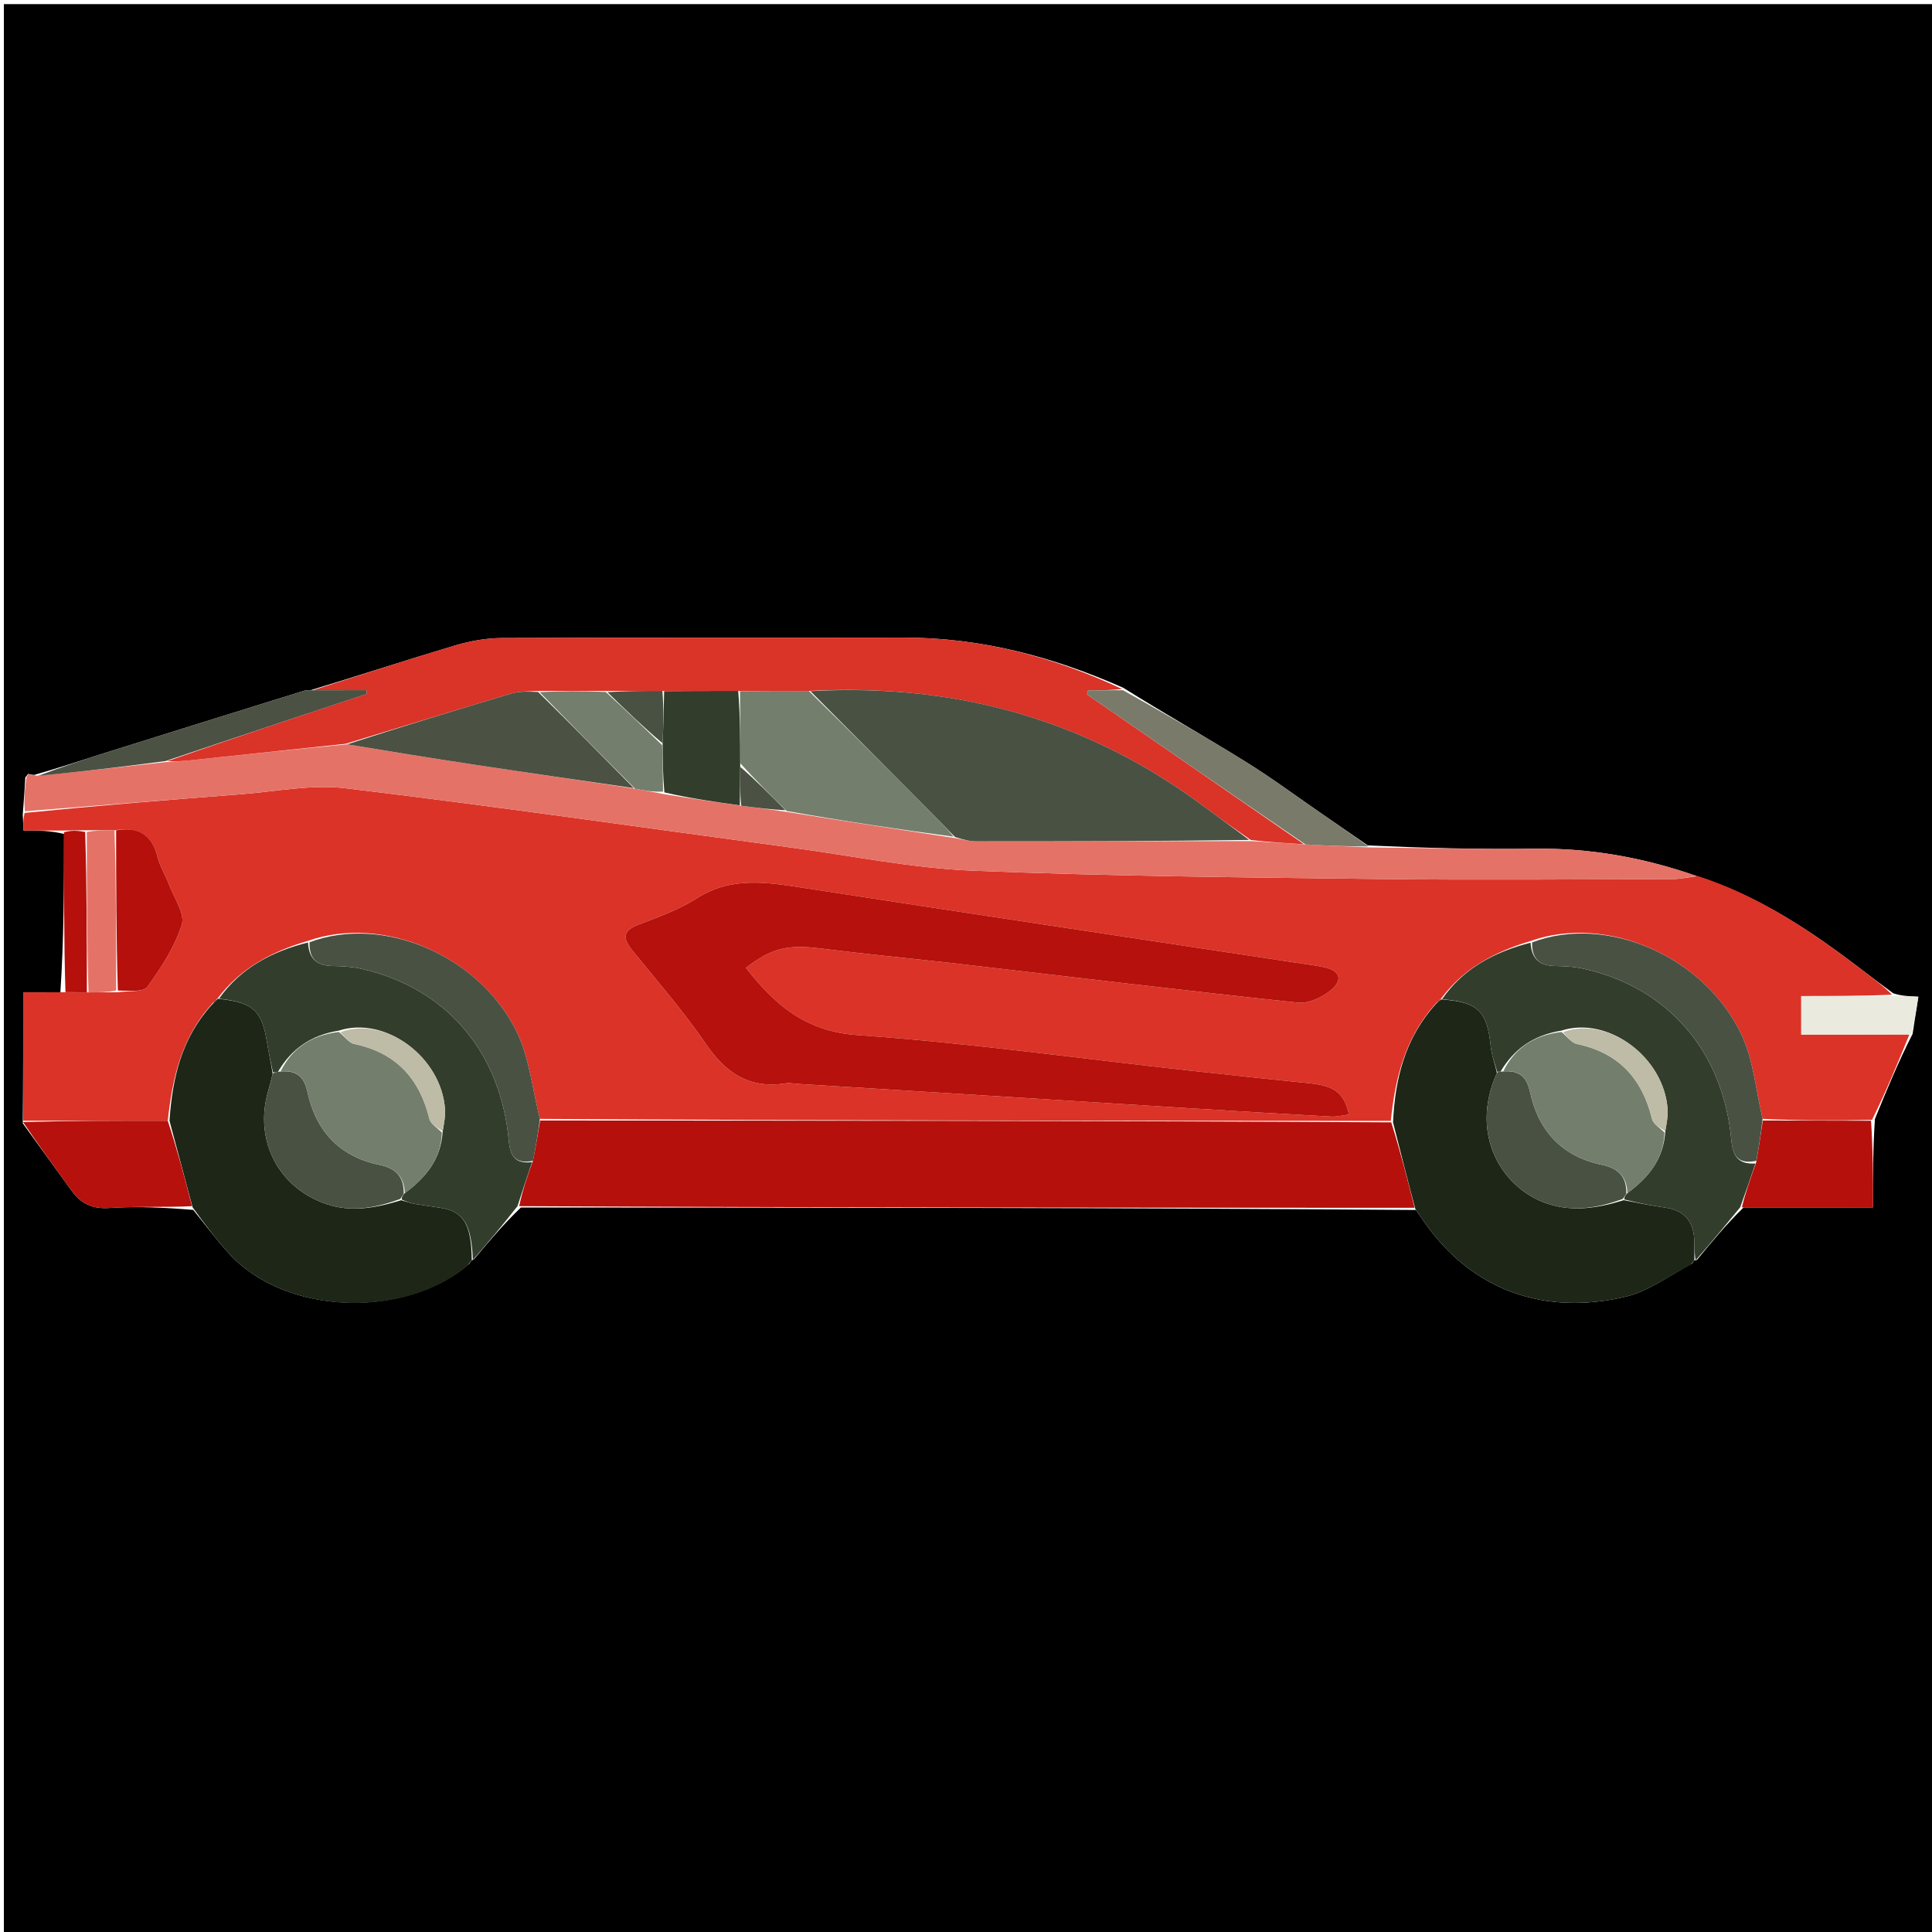 <svg version="1.1" id="Layer_1" xmlns="http://www.w3.org/2000/svg" xmlns:xlink="http://www.w3.org/1999/xlink" x="0px" y="0px"
	 width="100%" viewBox="0 0 512 512" enable-background="new 0 0 512 512" xml:space="preserve">
<path fill="#000000" opacity="1" stroke="none" 
	d="
M230,513 
	C153.352,513 77.204,513 1.028,513 
	C1.028,342.394 1.028,171.787 1.028,1.09 
	C171.565,1.09 342.13,1.09 512.847,1.09 
	C512.847,171.667 512.847,342.333 512.847,513 
	C418.787,513 324.644,513 230,513 
M448.985,334.013 
	C448.985,334.013 449.024,334.076 449.694,333.911 
	C453.518,329.257 457.343,324.602 462.076,319.975 
	C473.256,319.975 484.436,319.975 496.348,319.975 
	C496.348,311.822 496.348,304.412 496.875,296.535 
	C499.917,289.079 502.959,281.623 506.858,273.995 
	C507.364,270.73 507.87,267.465 508.384,264.145 
	C505.59,264.008 503.796,263.919 501.71,263.223 
	C499.099,261.274 496.465,259.355 493.881,257.37 
	C480.371,246.991 466.37,237.474 449.191,232.039 
	C435.422,227.23 421.32,224.721 406.66,224.922 
	C392.036,225.123 377.404,224.713 362.484,224.052 
	C358.488,221.303 354.494,218.553 350.498,215.805 
	C343.731,211.151 337.128,206.234 330.158,201.908 
	C319.582,195.345 308.75,189.193 297.656,182.262 
	C279.073,174.025 259.801,168.925 239.305,168.975 
	C203.865,169.06 168.424,168.932 132.985,169.086 
	C128.814,169.105 124.516,169.891 120.504,171.085 
	C107.935,174.826 95.473,178.933 82.178,182.943 
	C81.68,182.963 81.149,182.877 80.689,183.02 
	C63.285,188.436 45.881,193.852 28.492,199.318 
	C22.238,201.284 16.023,203.375 9.033,205.371 
	C8.532,205.313 8.03,205.255 7.422,205.072 
	C7.422,205.072 7.339,205.321 6.712,206.001 
	C6.529,209 6.346,211.999 6.032,215.867 
	C6.091,217.127 6.15,218.386 6.23,220.1 
	C10.022,220.1 13.468,220.1 16.976,221.02 
	C16.955,234.98 16.934,248.94 16.005,262.979 
	C12.761,262.979 9.517,262.979 6.15,262.979 
	C6.15,274.823 6.15,285.915 6.041,297.709 
	C10.353,303.658 14.667,309.606 18.978,315.556 
	C21.44,318.955 24.454,320.434 28.938,320.132 
	C36.227,319.641 43.575,320.01 51.206,320.632 
	C54.334,324.477 57.283,328.486 60.621,332.139 
	C75.969,348.937 107.775,349.308 124.391,334.905 
	C124.609,334.595 124.826,334.285 124.985,334.01 
	C124.985,334.01 125.024,334.066 125.605,333.723 
	C129.442,329.15 133.279,324.578 138.039,320.001 
	C216.99,320.028 295.94,320.055 375.254,320.656 
	C375.912,321.611 376.571,322.566 377.228,323.523 
	C390.098,342.251 409.543,348.656 430.807,343.635 
	C436.856,342.206 442.272,338.098 448.4,334.86 
	C448.616,334.565 448.832,334.269 448.985,334.013 
z"/>
<path fill="#DB3328" opacity="1" stroke="none" 
	d="
M449.952,232.165 
	C466.37,237.474 480.371,246.991 493.881,257.37 
	C496.465,259.355 499.099,261.274 501.392,263.596 
	C493.163,263.969 485.253,263.969 477.344,263.969 
	C477.344,267.646 477.344,270.689 477.344,274.167 
	C487.124,274.167 496.562,274.167 506.001,274.167 
	C502.959,281.623 499.917,289.079 496.11,296.774 
	C485.95,296.989 476.556,296.965 467.108,296.504 
	C465.274,288.734 464.67,280.841 461.496,274.17 
	C451.606,253.383 425.71,242.217 405.626,249.38 
	C395.921,252.299 387.669,256.759 381.767,264.824 
	C381.815,264.891 381.949,264.794 381.653,264.872 
	C381.107,265.267 380.857,265.585 380.352,266.1 
	C372.364,275.098 369.71,285.72 368.586,297.047 
	C293.123,297.005 218.132,296.976 143.085,296.512 
	C141.041,288.427 140.272,280.173 136.833,273.242 
	C126.816,253.052 101.39,242.415 81.629,249.328 
	C71.894,252.178 63.662,256.676 57.637,264.616 
	C57.674,264.676 57.793,264.602 57.524,264.678 
	C56.917,265.183 56.579,265.611 55.987,266.272 
	C47.991,275.21 45.689,285.843 44.452,297.011 
	C31.376,297.005 18.763,297.005 6.15,297.006 
	C6.15,285.915 6.15,274.823 6.15,262.979 
	C9.517,262.979 12.761,262.979 16.894,262.963 
	C19.529,262.956 21.275,262.965 23.455,262.985 
	C26.183,262.981 28.477,262.968 31.218,262.963 
	C34.204,262.538 37.979,262.997 39.058,261.506 
	C42.731,256.428 46.326,250.935 48.167,245.043 
	C49.073,242.143 46.129,237.995 44.803,234.457 
	C43.87,231.97 42.375,229.647 41.751,227.099 
	C40.285,221.107 36.587,219.04 30.345,220.043 
	C27.62,220.035 25.321,220.03 22.584,220.02 
	C20.403,220.043 18.658,220.072 16.914,220.1 
	C13.468,220.1 10.022,220.1 6.23,220.1 
	C6.15,218.386 6.091,217.127 6.539,215.433 
	C25.95,213.491 44.852,211.944 63.761,210.495 
	C73.037,209.784 82.502,207.807 91.581,208.899 
	C131.059,213.648 170.424,219.329 209.835,224.641 
	C225.829,226.797 241.784,230.087 257.843,230.741 
	C293.751,232.203 329.71,232.515 365.653,232.947 
	C391.461,233.258 417.277,233.028 443.089,232.97 
	C445.377,232.965 447.664,232.446 449.952,232.165 
M252.171,255.203 
	C282.751,258.768 313.319,262.447 343.932,265.708 
	C346.765,266.01 350.435,264.306 352.735,262.368 
	C356.034,259.589 355.057,257.191 350.84,256.307 
	C348.235,255.761 345.58,255.453 342.946,255.053 
	C299.819,248.518 256.682,242.052 213.573,235.4 
	C203.657,233.87 194.036,232.098 184.688,238.05 
	C179.961,241.059 174.507,243.016 169.223,245.033 
	C164.752,246.74 165.117,248.833 167.678,251.994 
	C174.282,260.148 181.224,268.089 187.12,276.735 
	C192.443,284.541 198.798,288.616 208.325,287.074 
	C209.287,286.918 210.315,287.167 211.313,287.229 
	C231.572,288.487 251.832,289.741 272.091,291.003 
	C286.538,291.902 300.983,292.824 315.431,293.71 
	C327.888,294.475 340.345,295.232 352.807,295.909 
	C354.336,295.992 355.893,295.558 357.493,295.356 
	C356.196,289.551 353.604,287.739 346.829,287.056 
	C336.232,285.989 325.64,284.863 315.053,283.695 
	C285.776,280.464 256.56,276.383 227.202,274.305 
	C213.366,273.325 205.296,266.191 197.682,256.501 
	C204.473,251.186 208.894,250.262 217.528,251.355 
	C228.752,252.775 240.018,253.872 252.171,255.203 
z"/>
<path fill="#B5100B" opacity="1" stroke="none" 
	d="
M143.141,296.947 
	C218.132,296.976 293.123,297.005 368.695,297.432 
	C371.147,305.247 373.019,312.665 374.891,320.082 
	C295.94,320.055 216.99,320.028 137.6,319.641 
	C138.448,315.509 139.735,311.735 141.23,307.647 
	C142.006,303.87 142.573,300.409 143.141,296.947 
z"/>
<path fill="#E57267" opacity="1" stroke="none" 
	d="
M449.572,232.102 
	C447.664,232.446 445.377,232.965 443.089,232.97 
	C417.277,233.028 391.461,233.258 365.653,232.947 
	C329.71,232.515 293.751,232.203 257.843,230.741 
	C241.784,230.087 225.829,226.797 209.835,224.641 
	C170.424,219.329 131.059,213.648 91.581,208.899 
	C82.502,207.807 73.037,209.784 63.761,210.495 
	C44.852,211.944 25.95,213.491 6.605,214.999 
	C6.346,211.999 6.529,209 7.085,205.724 
	C7.459,205.447 7.529,205.197 7.529,205.197 
	C8.03,205.255 8.532,205.313 9.764,205.574 
	C21.512,204.492 32.529,203.208 44.009,201.954 
	C46.459,201.82 48.45,201.699 50.431,201.49 
	C64.154,200.041 77.874,198.573 91.991,197.254 
	C103.501,199.154 114.606,200.971 125.732,202.654 
	C139.799,204.781 153.883,206.799 168.314,209.03 
	C170.996,209.549 173.322,209.903 175.996,210.46 
	C182.918,211.586 189.491,212.508 196.428,213.531 
	C200.662,214.087 204.534,214.543 208.717,215.201 
	C223.645,217.61 238.26,219.818 253.287,222.133 
	C255.334,222.489 256.968,222.953 258.603,222.954 
	C282.811,222.963 307.02,222.911 331.672,222.904 
	C336.597,223.196 341.078,223.458 345.96,223.789 
	C351.833,224.096 357.304,224.333 362.775,224.571 
	C377.404,224.713 392.036,225.123 406.66,224.922 
	C421.32,224.721 435.422,227.23 449.572,232.102 
z"/>
<path fill="#DA3328" opacity="1" stroke="none" 
	d="
M345.558,223.72 
	C341.078,223.458 336.597,223.196 331.481,222.621 
	C326.948,219.475 323.018,216.687 319.159,213.803 
	C288.158,190.639 253.184,181.034 214.322,183.111 
	C207.958,183.095 202.036,183.131 195.638,183.108 
	C188.776,183.087 182.389,183.125 175.539,183.107 
	C170.309,183.086 165.542,183.12 160.323,183.106 
	C154.19,183.093 148.508,183.129 142.407,183.112 
	C139.868,183.277 137.651,183.168 135.644,183.765 
	C120.937,188.134 106.272,192.646 91.595,197.112 
	C77.874,198.573 64.154,200.041 50.431,201.49 
	C48.45,201.699 46.459,201.82 44.329,201.722 
	C61.862,195.603 79.538,189.744 97.213,183.885 
	C97.175,183.556 97.137,183.227 97.098,182.898 
	C92.389,182.898 87.68,182.898 82.97,182.898 
	C95.473,178.933 107.935,174.826 120.504,171.085 
	C124.516,169.891 128.814,169.105 132.985,169.086 
	C168.424,168.932 203.865,169.06 239.305,168.975 
	C259.801,168.925 279.073,174.025 297.396,182.6 
	C294.213,182.939 291.291,182.939 288.368,182.939 
	C288.262,183.297 288.155,183.654 288.049,184.012 
	C307.219,197.248 326.389,210.484 345.558,223.72 
z"/>
<path fill="#1D2617" opacity="1" stroke="none" 
	d="
M44.915,297.017 
	C45.689,285.843 47.991,275.21 56.24,266.169 
	C57.096,265.422 57.444,265.012 57.793,264.602 
	C57.793,264.602 57.674,264.676 58.078,264.719 
	C67.21,265.686 69.447,267.854 70.805,276.515 
	C71.21,279.096 71.824,281.644 72.26,284.591 
	C71.796,286.415 71.437,287.861 71.027,289.293 
	C67.332,302.177 73.731,314.762 86.496,319.092 
	C93.031,321.308 99.578,320.155 106.316,318.074 
	C107.791,318.514 108.892,318.872 110.022,319.066 
	C112.29,319.457 114.579,319.731 116.851,320.103 
	C122.93,321.097 124.945,324.556 125.024,334.066 
	C125.024,334.066 124.985,334.01 124.815,334.194 
	C124.423,334.686 124.2,334.994 123.977,335.302 
	C107.775,349.308 75.969,348.937 60.621,332.139 
	C57.283,328.486 54.334,324.477 51.043,319.958 
	C48.891,311.861 46.903,304.439 44.915,297.017 
z"/>
<path fill="#1D2617" opacity="1" stroke="none" 
	d="
M375.072,320.369 
	C373.019,312.665 371.147,305.247 369.167,297.445 
	C369.71,285.72 372.364,275.098 380.609,265.958 
	C381.397,265.343 381.673,265.068 381.949,264.794 
	C381.949,264.794 381.815,264.891 382.203,264.881 
	C391.77,265.562 394.129,268.018 395.067,277.378 
	C395.292,279.624 396.173,281.805 396.695,284.376 
	C389.265,300.859 398.207,315.038 410.055,318.979 
	C416.797,321.222 423.422,320.187 430.317,318.061 
	C434.233,318.829 437.768,319.527 441.331,320.034 
	C446.106,320.713 448.669,323.387 448.969,328.168 
	C449.092,330.131 449.011,332.106 449.024,334.076 
	C449.024,334.076 448.985,334.013 448.82,334.184 
	C448.43,334.643 448.204,334.931 447.978,335.219 
	C442.272,338.098 436.856,342.206 430.807,343.635 
	C409.543,348.656 390.098,342.251 377.228,323.523 
	C376.571,322.566 375.912,321.611 375.072,320.369 
z"/>
<path fill="#333D2C" opacity="1" stroke="none" 
	d="
M72.342,284.207 
	C71.824,281.644 71.21,279.096 70.805,276.515 
	C69.447,267.854 67.21,265.686 58.041,264.659 
	C63.662,256.676 71.894,252.178 81.622,249.772 
	C81.895,254.478 84.315,255.953 88.29,256 
	C90.762,256.03 93.287,256.191 95.691,256.727 
	C118.114,261.73 132.672,278.596 134.846,302.408 
	C135.238,306.704 136.826,308.478 141.021,307.962 
	C139.735,311.735 138.448,315.509 137.139,319.644 
	C133.279,324.578 129.442,329.15 125.315,333.894 
	C124.945,324.556 122.93,321.097 116.851,320.103 
	C114.579,319.731 112.29,319.457 110.022,319.066 
	C108.892,318.872 107.791,318.514 106.443,317.881 
	C106.47,317.148 106.73,316.764 107.283,316.18 
	C112.926,312.003 116.873,307.183 117.324,299.775 
	C117.684,297.627 118.049,295.82 117.936,294.043 
	C117.059,280.256 102.173,269.116 89.758,273.133 
	C82.525,274.321 77.302,277.843 73.676,284.018 
	C73.05,284.089 72.696,284.148 72.342,284.207 
z"/>
<path fill="#333D2C" opacity="1" stroke="none" 
	d="
M396.752,284.015 
	C396.173,281.805 395.292,279.624 395.067,277.378 
	C394.129,268.018 391.77,265.562 382.155,264.814 
	C387.669,256.759 395.921,252.299 405.62,249.821 
	C405.907,254.546 408.386,255.956 412.345,256.003 
	C414.821,256.032 417.35,256.203 419.758,256.743 
	C442.042,261.745 456.653,278.575 458.818,302.105 
	C459.231,306.59 460.765,308.562 465.212,308.344 
	C463.841,312.475 462.504,316.211 461.167,319.948 
	C457.343,324.602 453.518,329.257 449.359,333.994 
	C449.011,332.106 449.092,330.131 448.969,328.168 
	C448.669,323.387 446.106,320.713 441.331,320.034 
	C437.768,319.527 434.233,318.829 430.446,317.87 
	C430.469,317.143 430.729,316.762 431.283,316.18 
	C436.926,312.003 440.873,307.183 441.324,299.775 
	C441.684,297.627 442.049,295.819 441.936,294.043 
	C441.059,280.256 426.173,269.116 413.758,273.133 
	C406.523,274.32 401.302,277.846 397.646,284.002 
	C397.15,284.004 396.951,284.01 396.752,284.015 
z"/>
<path fill="#B6110C" opacity="1" stroke="none" 
	d="
M44.452,297.011 
	C46.903,304.439 48.891,311.861 50.888,319.65 
	C43.575,320.01 36.227,319.641 28.938,320.132 
	C24.454,320.434 21.44,318.955 18.978,315.556 
	C14.667,309.606 10.353,303.658 6.095,297.357 
	C18.763,297.005 31.376,297.005 44.452,297.011 
z"/>
<path fill="#B5100B" opacity="1" stroke="none" 
	d="
M461.621,319.961 
	C462.504,316.211 463.841,312.475 465.405,308.034 
	C466.142,303.867 466.652,300.404 467.162,296.941 
	C476.556,296.965 485.95,296.989 495.846,297.008 
	C496.348,304.412 496.348,311.822 496.348,319.975 
	C484.436,319.975 473.256,319.975 461.621,319.961 
z"/>
<path fill="#797A69" opacity="1" stroke="none" 
	d="
M345.96,223.789 
	C326.389,210.484 307.219,197.248 288.049,184.012 
	C288.155,183.654 288.262,183.297 288.368,182.939 
	C291.291,182.939 294.213,182.939 297.581,182.903 
	C308.75,189.193 319.582,195.345 330.158,201.908 
	C337.128,206.234 343.731,211.151 350.498,215.805 
	C354.494,218.553 358.488,221.303 362.629,224.312 
	C357.304,224.333 351.833,224.096 345.96,223.789 
z"/>
<path fill="#4B5143" opacity="1" stroke="none" 
	d="
M82.574,182.92 
	C87.68,182.898 92.389,182.898 97.098,182.898 
	C97.137,183.227 97.175,183.556 97.213,183.885 
	C79.538,189.744 61.862,195.603 43.866,201.693 
	C32.529,203.208 21.512,204.492 10.142,205.593 
	C16.023,203.375 22.238,201.284 28.492,199.318 
	C45.881,193.852 63.285,188.436 80.689,183.02 
	C81.149,182.877 81.68,182.963 82.574,182.92 
z"/>
<path fill="#EBEADF" opacity="1" stroke="none" 
	d="
M506.429,274.081 
	C496.562,274.167 487.124,274.167 477.344,274.167 
	C477.344,270.689 477.344,267.646 477.344,263.969 
	C485.253,263.969 493.163,263.969 501.537,263.9 
	C503.796,263.919 505.59,264.008 508.384,264.145 
	C507.87,267.465 507.364,270.73 506.429,274.081 
z"/>
<path fill="#B5100B" opacity="1" stroke="none" 
	d="
M23.021,262.975 
	C21.275,262.965 19.529,262.956 17.348,262.923 
	C16.934,248.94 16.955,234.98 16.945,220.56 
	C18.658,220.072 20.403,220.043 22.575,220.486 
	C23.009,234.963 23.015,248.969 23.021,262.975 
z"/>
<path fill="#4B5143" opacity="1" stroke="none" 
	d="
M7.476,205.134 
	C7.529,205.197 7.459,205.447 7.399,205.384 
	C7.339,205.321 7.422,205.072 7.476,205.134 
z"/>
<path fill="#333D2C" opacity="1" stroke="none" 
	d="
M124.184,335.103 
	C124.2,334.994 124.423,334.686 124.844,334.177 
	C124.826,334.285 124.609,334.595 124.184,335.103 
z"/>
<path fill="#333D2C" opacity="1" stroke="none" 
	d="
M448.189,335.04 
	C448.204,334.931 448.43,334.643 448.852,334.164 
	C448.832,334.269 448.616,334.565 448.189,335.04 
z"/>
<path fill="#B6110C" opacity="1" stroke="none" 
	d="
M251.718,255.155 
	C240.018,253.872 228.752,252.775 217.528,251.355 
	C208.894,250.262 204.473,251.186 197.682,256.501 
	C205.296,266.191 213.366,273.325 227.202,274.305 
	C256.56,276.383 285.776,280.464 315.053,283.695 
	C325.64,284.863 336.232,285.989 346.829,287.056 
	C353.604,287.739 356.196,289.551 357.493,295.356 
	C355.893,295.558 354.336,295.992 352.807,295.909 
	C340.345,295.232 327.888,294.475 315.431,293.71 
	C300.983,292.824 286.538,291.902 272.091,291.003 
	C251.832,289.741 231.572,288.487 211.313,287.229 
	C210.315,287.167 209.287,286.918 208.325,287.074 
	C198.798,288.616 192.443,284.541 187.12,276.735 
	C181.224,268.089 174.282,260.148 167.678,251.994 
	C165.117,248.833 164.752,246.74 169.223,245.033 
	C174.507,243.016 179.961,241.059 184.688,238.05 
	C194.036,232.098 203.657,233.87 213.573,235.4 
	C256.682,242.052 299.819,248.518 342.946,255.053 
	C345.58,255.453 348.235,255.761 350.84,256.307 
	C355.057,257.191 356.034,259.589 352.735,262.368 
	C350.435,264.306 346.765,266.01 343.932,265.708 
	C313.319,262.447 282.751,258.768 251.718,255.155 
z"/>
<path fill="#495143" opacity="1" stroke="none" 
	d="
M467.108,296.504 
	C466.652,300.404 466.142,303.867 465.439,307.639 
	C460.765,308.562 459.231,306.59 458.818,302.105 
	C456.653,278.575 442.042,261.745 419.758,256.743 
	C417.35,256.203 414.821,256.032 412.345,256.003 
	C408.386,255.956 405.907,254.546 406.02,249.747 
	C425.71,242.217 451.606,253.383 461.496,274.17 
	C464.67,280.841 465.274,288.734 467.108,296.504 
z"/>
<path fill="#495143" opacity="1" stroke="none" 
	d="
M141.23,307.647 
	C136.826,308.478 135.238,306.704 134.846,302.408 
	C132.672,278.596 118.114,261.73 95.691,256.727 
	C93.287,256.191 90.762,256.03 88.29,256 
	C84.315,255.953 81.895,254.478 82.026,249.707 
	C101.39,242.415 126.816,253.052 136.833,273.242 
	C140.272,280.173 141.041,288.427 143.085,296.512 
	C142.573,300.409 142.006,303.87 141.23,307.647 
z"/>
<path fill="#B5100B" opacity="1" stroke="none" 
	d="
M30.771,220.046 
	C36.587,219.04 40.285,221.107 41.751,227.099 
	C42.375,229.647 43.87,231.97 44.803,234.457 
	C46.129,237.995 49.073,242.143 48.167,245.043 
	C46.326,250.935 42.731,256.428 39.058,261.506 
	C37.979,262.997 34.204,262.538 31.232,262.499 
	C30.79,248.032 30.781,234.039 30.771,220.046 
z"/>
<path fill="#E57267" opacity="1" stroke="none" 
	d="
M30.345,220.043 
	C30.781,234.039 30.79,248.032 30.785,262.489 
	C28.477,262.968 26.183,262.981 23.455,262.985 
	C23.015,248.969 23.009,234.963 23.012,220.491 
	C25.321,220.03 27.62,220.035 30.345,220.043 
z"/>
<path fill="#333D2C" opacity="1" stroke="none" 
	d="
M57.524,264.678 
	C57.444,265.012 57.096,265.422 56.494,265.935 
	C56.579,265.611 56.917,265.183 57.524,264.678 
z"/>
<path fill="#333D2C" opacity="1" stroke="none" 
	d="
M381.653,264.872 
	C381.673,265.068 381.397,265.343 380.864,265.759 
	C380.857,265.585 381.107,265.267 381.653,264.872 
z"/>
<path fill="#495143" opacity="1" stroke="none" 
	d="
M214.763,183.164 
	C253.184,181.034 288.158,190.639 319.159,213.803 
	C323.018,216.687 326.948,219.475 331.037,222.59 
	C307.02,222.911 282.811,222.963 258.603,222.954 
	C256.968,222.953 255.334,222.489 253.138,221.844 
	C251.333,220.112 250.123,218.743 248.838,217.448 
	C237.487,206.013 226.123,194.59 214.763,183.164 
z"/>
<path fill="#747E6C" opacity="1" stroke="none" 
	d="
M214.322,183.111 
	C226.123,194.59 237.487,206.013 248.838,217.448 
	C250.123,218.743 251.333,220.112 252.726,221.736 
	C238.26,219.818 223.645,217.61 208.485,214.925 
	C204.044,210.554 200.148,206.661 196.218,202.315 
	C196.161,195.631 196.137,189.399 196.114,183.167 
	C202.036,183.131 207.958,183.095 214.322,183.111 
z"/>
<path fill="#4B5143" opacity="1" stroke="none" 
	d="
M91.991,197.254 
	C106.272,192.646 120.937,188.134 135.644,183.765 
	C137.651,183.168 139.868,183.277 142.606,183.384 
	C151.469,192.094 159.714,200.479 167.959,208.864 
	C153.883,206.799 139.799,204.781 125.732,202.654 
	C114.606,200.971 103.501,199.154 91.991,197.254 
z"/>
<path fill="#333D2C" opacity="1" stroke="none" 
	d="
M195.638,183.108 
	C196.137,189.399 196.161,195.631 196.164,202.798 
	C196.117,206.965 196.091,210.198 196.065,213.43 
	C189.491,212.508 182.918,211.586 176.065,209.988 
	C175.683,205.364 175.58,201.417 175.598,196.977 
	C175.813,192.043 175.908,187.603 176.002,183.163 
	C182.389,183.125 188.776,183.087 195.638,183.108 
z"/>
<path fill="#747E6C" opacity="1" stroke="none" 
	d="
M175.478,197.47 
	C175.58,201.417 175.683,205.364 175.717,209.784 
	C173.322,209.903 170.996,209.549 168.314,209.03 
	C159.714,200.479 151.469,192.094 143.025,183.437 
	C148.508,183.129 154.19,183.093 160.525,183.381 
	C165.944,188.293 170.711,192.882 175.478,197.47 
z"/>
<path fill="#4B5143" opacity="1" stroke="none" 
	d="
M196.428,213.531 
	C196.091,210.198 196.117,206.965 196.197,203.25 
	C200.148,206.661 204.044,210.554 208.173,214.722 
	C204.534,214.543 200.662,214.087 196.428,213.531 
z"/>
<path fill="#495143" opacity="1" stroke="none" 
	d="
M175.598,196.977 
	C170.711,192.882 165.944,188.293 160.976,183.43 
	C165.542,183.12 170.309,183.086 175.539,183.107 
	C175.908,187.603 175.813,192.043 175.598,196.977 
z"/>
<path fill="#495143" opacity="1" stroke="none" 
	d="
M106.99,316.381 
	C106.73,316.764 106.47,317.148 106.082,317.725 
	C99.578,320.155 93.031,321.308 86.496,319.092 
	C73.731,314.762 67.332,302.177 71.027,289.293 
	C71.437,287.861 71.796,286.415 72.26,284.591 
	C72.696,284.148 73.05,284.089 74.087,283.99 
	C78.913,283.465 80.659,285.643 81.489,289.455 
	C83.74,299.794 90.029,306.499 100.445,308.676 
	C105.005,309.629 107.082,311.877 106.99,316.381 
z"/>
<path fill="#495143" opacity="1" stroke="none" 
	d="
M430.99,316.381 
	C430.729,316.762 430.469,317.143 430.079,317.714 
	C423.422,320.187 416.797,321.222 410.055,318.979 
	C398.207,315.038 389.265,300.859 396.695,284.376 
	C396.951,284.01 397.15,284.004 398.057,283.974 
	C402.91,283.465 404.658,285.64 405.488,289.453 
	C407.739,299.793 414.028,306.498 424.445,308.676 
	C429.004,309.629 431.082,311.877 430.99,316.381 
z"/>
<path fill="#747E6C" opacity="1" stroke="none" 
	d="
M107.283,316.18 
	C107.082,311.877 105.005,309.629 100.445,308.676 
	C90.029,306.499 83.74,299.794 81.489,289.455 
	C80.659,285.643 78.913,283.465 74.358,283.978 
	C77.302,277.843 82.525,274.321 89.815,273.479 
	C91.449,274.827 92.516,276.379 93.848,276.656 
	C104.897,278.951 111.179,285.771 113.802,296.535 
	C114.139,297.919 115.969,298.941 117.108,300.13 
	C116.873,307.183 112.926,312.003 107.283,316.18 
z"/>
<path fill="#BEBBA6" opacity="1" stroke="none" 
	d="
M117.324,299.775 
	C115.969,298.941 114.139,297.919 113.802,296.535 
	C111.179,285.771 104.897,278.951 93.848,276.656 
	C92.516,276.379 91.449,274.827 90.202,273.52 
	C102.173,269.116 117.059,280.256 117.936,294.043 
	C118.049,295.82 117.684,297.627 117.324,299.775 
z"/>
<path fill="#747E6C" opacity="1" stroke="none" 
	d="
M431.283,316.18 
	C431.082,311.877 429.004,309.629 424.445,308.676 
	C414.028,306.498 407.739,299.793 405.488,289.453 
	C404.658,285.64 402.91,283.465 398.356,283.978 
	C401.302,277.846 406.523,274.32 413.815,273.479 
	C415.449,274.827 416.516,276.379 417.848,276.656 
	C428.897,278.951 435.179,285.771 437.802,296.535 
	C438.139,297.919 439.969,298.941 441.108,300.13 
	C440.873,307.183 436.926,312.003 431.283,316.18 
z"/>
<path fill="#BEBBA6" opacity="1" stroke="none" 
	d="
M441.324,299.775 
	C439.969,298.941 438.139,297.919 437.802,296.535 
	C435.179,285.771 428.897,278.951 417.848,276.656 
	C416.516,276.379 415.449,274.827 414.202,273.52 
	C426.173,269.116 441.059,280.256 441.936,294.043 
	C442.049,295.819 441.684,297.627 441.324,299.775 
z"/>
</svg>